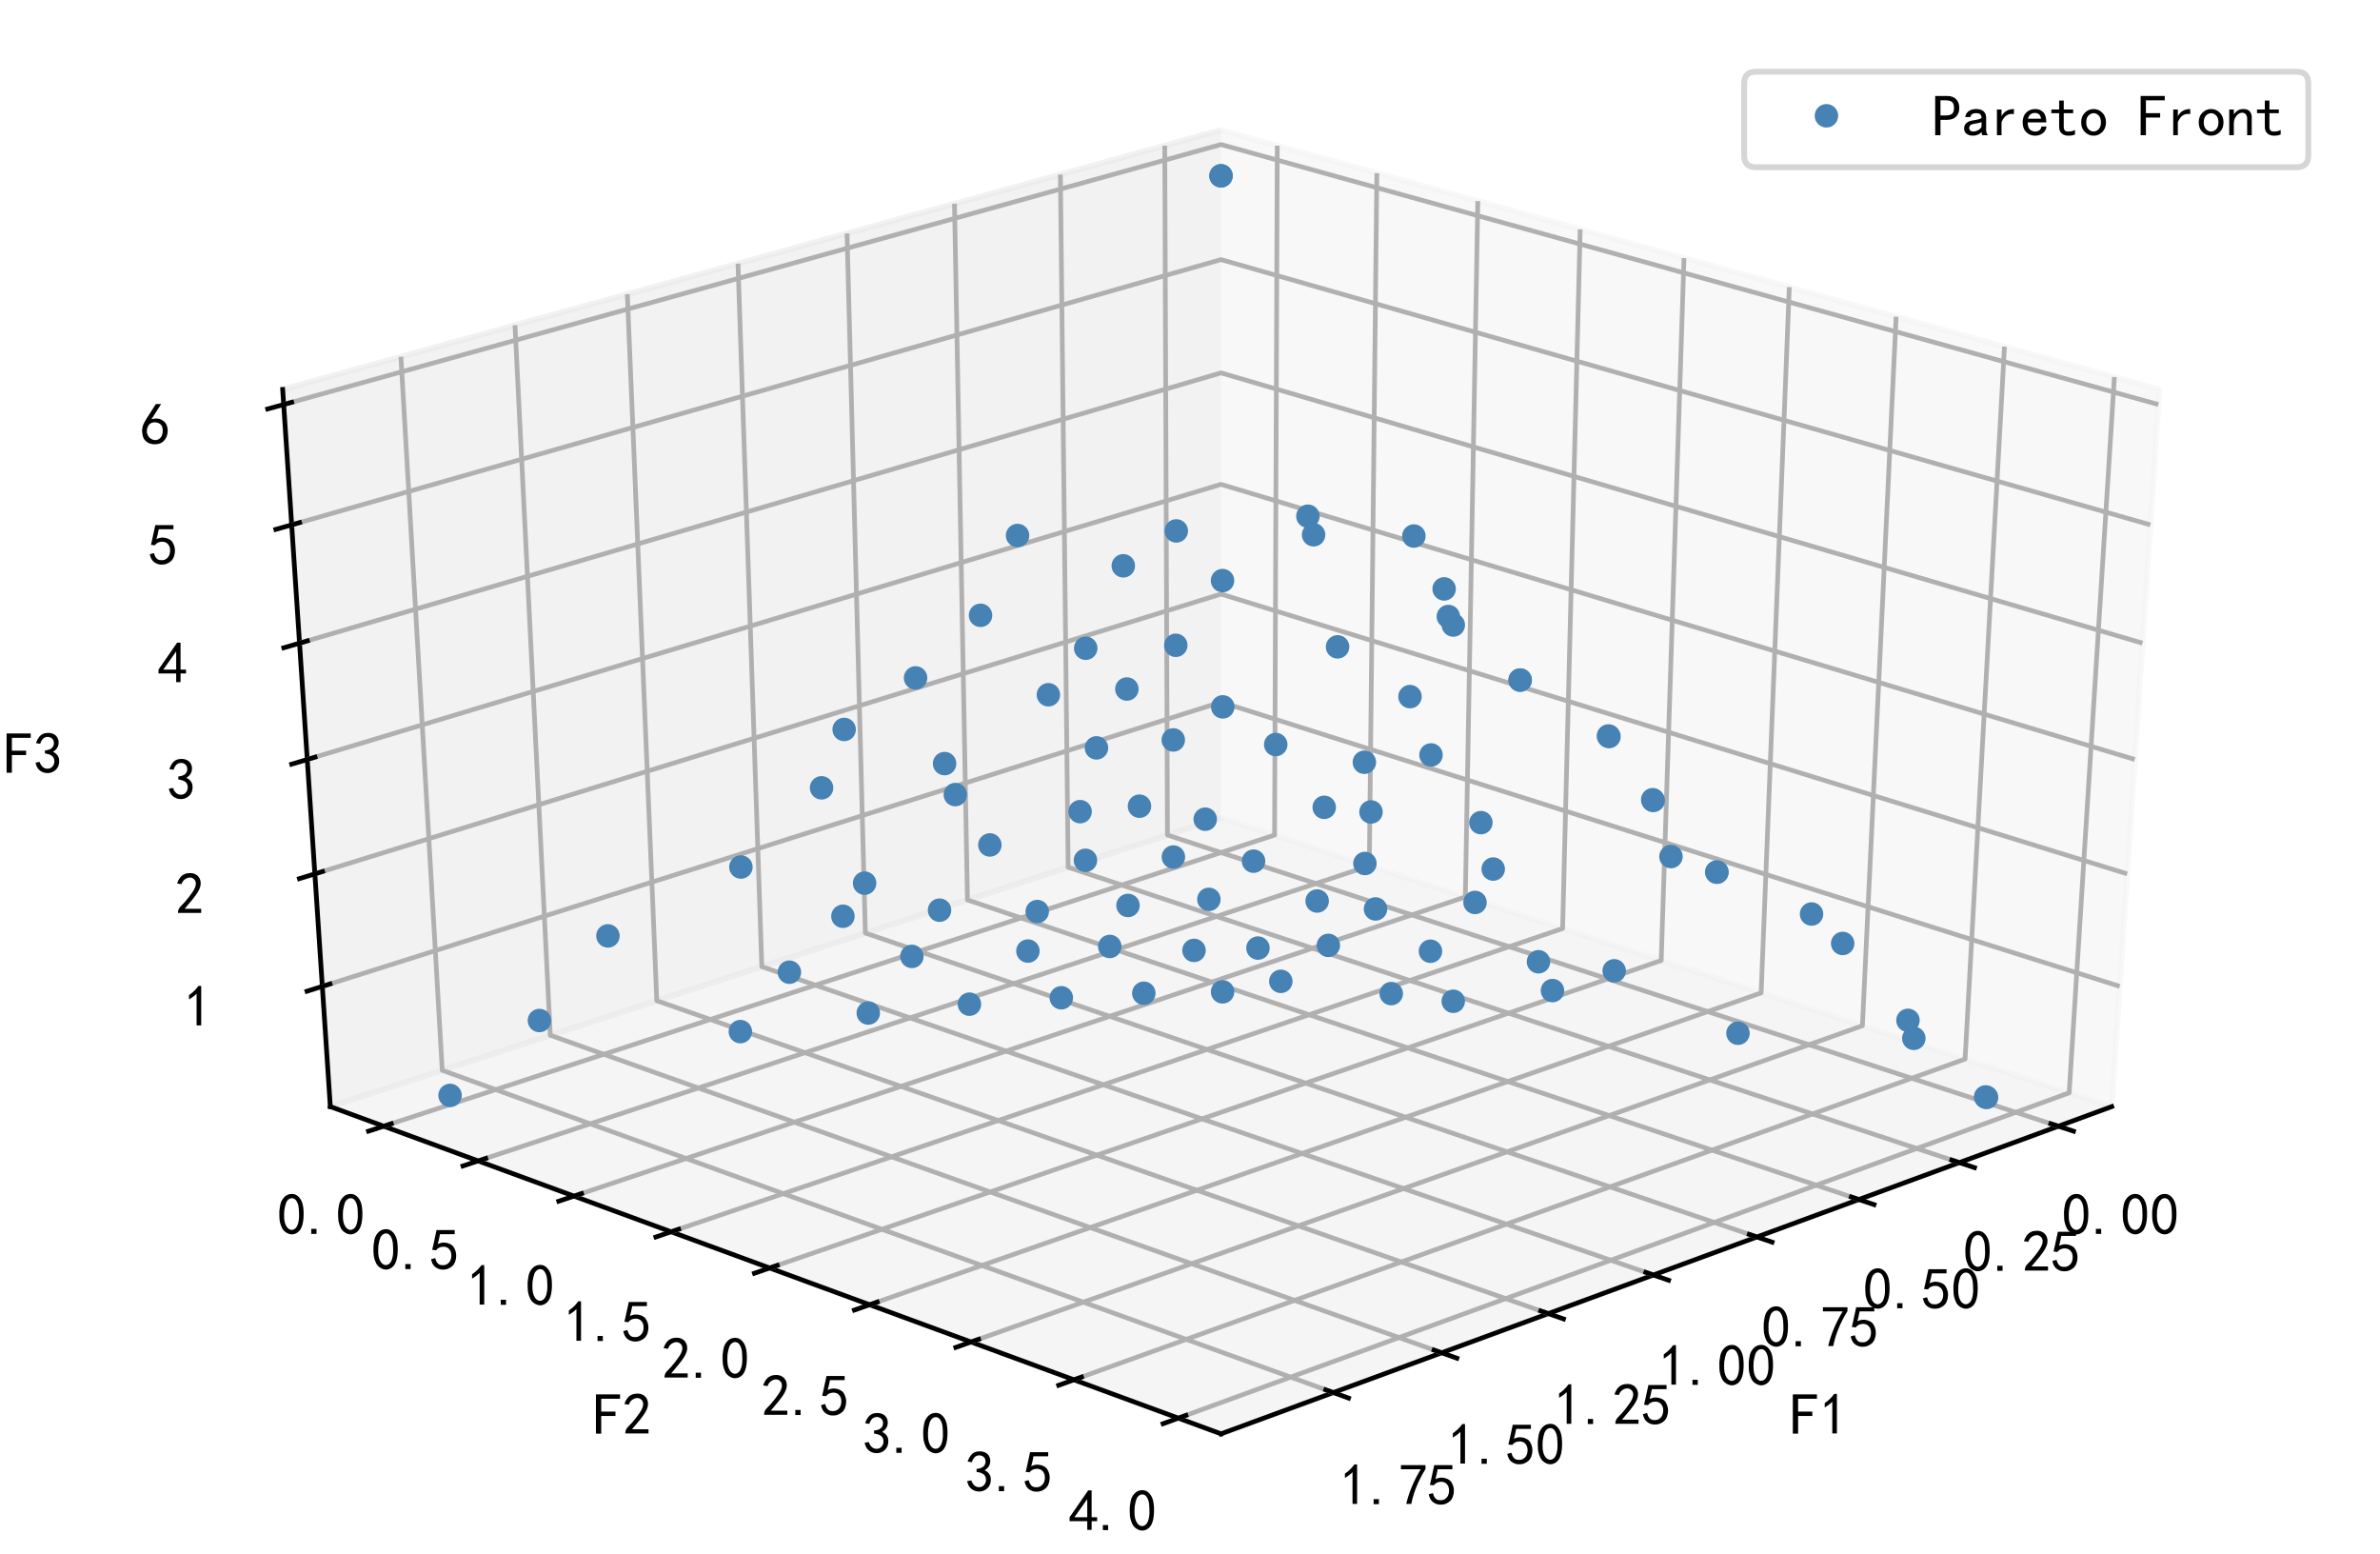 <?xml version="1.0" encoding="utf-8" standalone="no"?>
<!DOCTYPE svg PUBLIC "-//W3C//DTD SVG 1.1//EN"
  "http://www.w3.org/Graphics/SVG/1.1/DTD/svg11.dtd">
<!-- Created with matplotlib (https://matplotlib.org/) -->
<svg height="264.456pt" version="1.1" viewBox="0 0 405 264.456" width="405pt" xmlns="http://www.w3.org/2000/svg" xmlns:xlink="http://www.w3.org/1999/xlink">
 <defs>
  <style type="text/css">
*{stroke-linecap:butt;stroke-linejoin:round;}
  </style>
 </defs>
 <g id="figure_1">
  <g id="patch_1">
   <path d="M 0 264.456 
L 405 264.456 
L 405 0 
L 0 0 
z
" style="fill:#ffffff;"/>
  </g>
  <g id="patch_2">
   <path d="M 7.2 257.256 
L 397.8 257.256 
L 397.8 7.2 
L 7.2 7.2 
z
" style="fill:#ffffff;"/>
  </g>
  <g id="pane3d_1">
   <g id="patch_3">
    <path d="M 207.778 139.114 
L 359.347 188.268 
L 367.452 66.252 
L 207.778 22.131 
" style="fill:#f2f2f2;opacity:0.5;stroke:#f2f2f2;stroke-linejoin:miter;"/>
   </g>
  </g>
  <g id="pane3d_2">
   <g id="patch_4">
    <path d="M 207.778 139.114 
L 56.21 188.268 
L 48.104 66.252 
L 207.778 22.131 
" style="fill:#e6e6e6;opacity:0.5;stroke:#e6e6e6;stroke-linejoin:miter;"/>
   </g>
  </g>
  <g id="pane3d_3">
   <g id="patch_5">
    <path d="M 207.778 139.114 
L 56.21 188.268 
L 207.778 243.94 
L 359.347 188.268 
" style="fill:#ececec;opacity:0.5;stroke:#ececec;stroke-linejoin:miter;"/>
   </g>
  </g>
  <g id="axis3d_1">
   <g id="line2d_1">
    <path d="M 359.347 188.268 
L 207.778 243.94 
" style="fill:none;stroke:#000000;stroke-linecap:square;stroke-width:0.8;"/>
   </g>
   <g id="text_1">
    <!-- F1 -->
    <defs>
     <path d="M 45.703 61.328 
L 13.672 61.328 
L 13.672 39.453 
L 37.891 39.453 
L 37.891 32.031 
L 13.672 32.031 
L 13.672 1.953 
L 4.688 1.953 
L 4.688 68.75 
L 45.703 68.75 
z
" id="SimHei-70"/>
     <path d="M 21.875 56.25 
Q 16.797 51.172 8.984 46.484 
L 8.984 53.906 
Q 18.75 60.547 25 69.531 
L 29.688 69.531 
L 29.688 2.344 
L 21.875 2.344 
z
" id="SimHei-49"/>
    </defs>
    <g transform="translate(304.614 244.104)scale(0.1 -0.1)">
     <use xlink:href="#SimHei-70"/>
     <use x="50" xlink:href="#SimHei-49"/>
    </g>
   </g>
   <g id="Line3DCollection_1">
    <path d="M 350.265 191.604 
L 198.664 142.07 
L 198.204 24.776 
" style="fill:none;stroke:#b0b0b0;stroke-width:0.8;"/>
    <path d="M 333.417 197.793 
L 181.765 147.551 
L 180.444 29.684 
" style="fill:none;stroke:#b0b0b0;stroke-width:0.8;"/>
    <path d="M 316.319 204.073 
L 164.63 153.107 
L 162.425 34.663 
" style="fill:none;stroke:#b0b0b0;stroke-width:0.8;"/>
    <path d="M 298.966 210.447 
L 147.256 158.742 
L 144.14 39.715 
" style="fill:none;stroke:#b0b0b0;stroke-width:0.8;"/>
    <path d="M 281.352 216.916 
L 129.637 164.456 
L 125.583 44.843 
" style="fill:none;stroke:#b0b0b0;stroke-width:0.8;"/>
    <path d="M 263.473 223.483 
L 111.768 170.251 
L 106.75 50.047 
" style="fill:none;stroke:#b0b0b0;stroke-width:0.8;"/>
    <path d="M 245.321 230.15 
L 93.643 176.129 
L 87.632 55.329 
" style="fill:none;stroke:#b0b0b0;stroke-width:0.8;"/>
    <path d="M 226.89 236.92 
L 75.257 182.092 
L 68.225 60.692 
" style="fill:none;stroke:#b0b0b0;stroke-width:0.8;"/>
   </g>
   <g id="xtick_1">
    <g id="line2d_2">
     <path d="M 348.978 191.183 
L 352.845 192.447 
" style="fill:none;stroke:#000000;stroke-linecap:square;stroke-width:0.8;"/>
    </g>
    <g id="text_2">
     <!-- 0.00 -->
     <defs>
      <path d="M 3.125 29.297 
Q 3.906 50 6.438 56.047 
Q 8.984 62.109 13.672 66.016 
Q 18.359 69.922 25.188 69.922 
Q 32.031 69.922 37.109 64.25 
Q 42.188 58.594 43.75 50 
Q 45.312 41.406 44.719 30.266 
Q 44.141 19.141 40.812 12.109 
Q 37.5 5.078 30.859 2.344 
Q 24.219 -0.391 17.578 2.922 
Q 10.938 6.25 8.203 11.719 
Q 5.469 17.188 4.297 23.234 
Q 3.125 29.297 3.906 50 
z
M 12.891 52.734 
Q 10.547 31.25 12.5 22.844 
Q 14.453 14.453 18.938 10.938 
Q 23.438 7.422 28.125 9.562 
Q 32.812 11.719 34.953 18.156 
Q 37.109 24.609 37.109 32.219 
Q 37.109 39.844 36.516 46.094 
Q 35.938 52.344 33 57.422 
Q 30.078 62.5 25.188 62.688 
Q 20.312 62.891 16.594 57.812 
Q 12.891 52.734 10.547 31.25 
z
" id="SimHei-48"/>
      <path d="M 16.797 1.953 
L 7.812 1.953 
L 7.812 10.547 
L 16.797 10.547 
z
" id="SimHei-46"/>
     </defs>
     <g transform="translate(350.875 210.119)scale(0.1 -0.1)">
      <use xlink:href="#SimHei-48"/>
      <use x="50" xlink:href="#SimHei-46"/>
      <use x="100" xlink:href="#SimHei-48"/>
      <use x="150" xlink:href="#SimHei-48"/>
     </g>
    </g>
   </g>
   <g id="xtick_2">
    <g id="line2d_3">
     <path d="M 332.128 197.366 
L 335.998 198.648 
" style="fill:none;stroke:#000000;stroke-linecap:square;stroke-width:0.8;"/>
    </g>
    <g id="text_3">
     <!-- 0.25 -->
     <defs>
      <path d="M 4.688 3.906 
Q 5.078 9.766 10.156 14.453 
Q 15.234 19.141 23.047 29.094 
Q 30.859 39.062 33.203 44.531 
Q 35.547 50 34.953 53.906 
Q 34.375 57.812 31.25 60.344 
Q 28.125 62.891 24.016 62.5 
Q 19.922 62.109 16.203 59.375 
Q 12.5 56.641 10.547 51.172 
L 3.125 52.344 
Q 6.25 61.328 11.125 65.422 
Q 16.016 69.531 22.656 69.922 
Q 26.562 70.312 29.688 69.719 
Q 32.812 69.141 36.125 66.984 
Q 39.453 64.844 41.594 60.547 
Q 43.75 56.25 43.156 50.188 
Q 42.578 44.141 37.109 35.734 
Q 31.641 27.344 16.016 9.375 
L 44.141 9.375 
L 44.141 2.344 
L 4.688 2.344 
z
" id="SimHei-50"/>
      <path d="M 8.594 20.703 
Q 11.328 10.156 17.969 8.984 
Q 24.609 7.812 28.703 10.344 
Q 32.812 12.891 34.562 16.984 
Q 36.328 21.094 36.125 26.172 
Q 35.938 31.25 33.391 34.766 
Q 30.859 38.281 26.953 39.453 
Q 23.047 40.625 18.156 39.453 
Q 13.281 38.281 10.156 33.984 
L 3.516 34.766 
Q 4.297 37.109 10.938 68.359 
L 41.797 68.359 
L 41.797 61.328 
L 16.797 61.328 
Q 14.844 50.781 12.891 44.531 
Q 18.75 47.266 23.828 47.062 
Q 28.906 46.875 33.594 44.719 
Q 38.281 42.578 40.422 38.859 
Q 42.578 35.156 43.547 31.438 
Q 44.531 27.734 44.328 23.438 
Q 44.141 19.141 42.578 14.641 
Q 41.016 10.156 37.891 7.219 
Q 34.766 4.297 30.266 2.531 
Q 25.781 0.781 19.922 1.172 
Q 14.062 1.562 8.781 5.469 
Q 3.516 9.375 1.562 18.75 
z
" id="SimHei-53"/>
     </defs>
     <g transform="translate(334.091 216.398)scale(0.1 -0.1)">
      <use xlink:href="#SimHei-48"/>
      <use x="50" xlink:href="#SimHei-46"/>
      <use x="100" xlink:href="#SimHei-50"/>
      <use x="150" xlink:href="#SimHei-53"/>
     </g>
    </g>
   </g>
   <g id="xtick_3">
    <g id="line2d_4">
     <path d="M 315.029 203.64 
L 318.902 204.941 
" style="fill:none;stroke:#000000;stroke-linecap:square;stroke-width:0.8;"/>
    </g>
    <g id="text_4">
     <!-- 0.50 -->
     <g transform="translate(317.058 222.77)scale(0.1 -0.1)">
      <use xlink:href="#SimHei-48"/>
      <use x="50" xlink:href="#SimHei-46"/>
      <use x="100" xlink:href="#SimHei-53"/>
      <use x="150" xlink:href="#SimHei-48"/>
     </g>
    </g>
   </g>
   <g id="xtick_4">
    <g id="line2d_5">
     <path d="M 297.675 210.007 
L 301.551 211.327 
" style="fill:none;stroke:#000000;stroke-linecap:square;stroke-width:0.8;"/>
    </g>
    <g id="text_5">
     <!-- 0.75 -->
     <defs>
      <path d="M 13.281 2.344 
Q 20.312 32.031 37.891 61.328 
L 4.297 61.328 
L 4.297 68.359 
L 46.094 68.359 
L 46.094 61.719 
Q 27.734 32.031 21.875 2.344 
L 13.281 2.344 
z
" id="SimHei-55"/>
     </defs>
     <g transform="translate(299.771 229.237)scale(0.1 -0.1)">
      <use xlink:href="#SimHei-48"/>
      <use x="50" xlink:href="#SimHei-46"/>
      <use x="100" xlink:href="#SimHei-55"/>
      <use x="150" xlink:href="#SimHei-53"/>
     </g>
    </g>
   </g>
   <g id="xtick_5">
    <g id="line2d_6">
     <path d="M 280.061 216.469 
L 283.939 217.81 
" style="fill:none;stroke:#000000;stroke-linecap:square;stroke-width:0.8;"/>
    </g>
    <g id="text_6">
     <!-- 1.00 -->
     <g transform="translate(282.225 235.801)scale(0.1 -0.1)">
      <use xlink:href="#SimHei-49"/>
      <use x="50" xlink:href="#SimHei-46"/>
      <use x="100" xlink:href="#SimHei-48"/>
      <use x="150" xlink:href="#SimHei-48"/>
     </g>
    </g>
   </g>
   <g id="xtick_6">
    <g id="line2d_7">
     <path d="M 262.181 223.03 
L 266.06 224.391 
" style="fill:none;stroke:#000000;stroke-linecap:square;stroke-width:0.8;"/>
    </g>
    <g id="text_7">
     <!-- 1.25 -->
     <g transform="translate(264.413 242.465)scale(0.1 -0.1)">
      <use xlink:href="#SimHei-49"/>
      <use x="50" xlink:href="#SimHei-46"/>
      <use x="100" xlink:href="#SimHei-50"/>
      <use x="150" xlink:href="#SimHei-53"/>
     </g>
    </g>
   </g>
   <g id="xtick_7">
    <g id="line2d_8">
     <path d="M 244.029 229.69 
L 247.909 231.072 
" style="fill:none;stroke:#000000;stroke-linecap:square;stroke-width:0.8;"/>
    </g>
    <g id="text_8">
     <!-- 1.50 -->
     <g transform="translate(246.329 249.23)scale(0.1 -0.1)">
      <use xlink:href="#SimHei-49"/>
      <use x="50" xlink:href="#SimHei-46"/>
      <use x="100" xlink:href="#SimHei-53"/>
      <use x="150" xlink:href="#SimHei-48"/>
     </g>
    </g>
   </g>
   <g id="xtick_8">
    <g id="line2d_9">
     <path d="M 225.598 236.453 
L 229.478 237.856 
" style="fill:none;stroke:#000000;stroke-linecap:square;stroke-width:0.8;"/>
    </g>
    <g id="text_9">
     <!-- 1.75 -->
     <g transform="translate(227.968 256.099)scale(0.1 -0.1)">
      <use xlink:href="#SimHei-49"/>
      <use x="50" xlink:href="#SimHei-46"/>
      <use x="100" xlink:href="#SimHei-55"/>
      <use x="150" xlink:href="#SimHei-53"/>
     </g>
    </g>
   </g>
  </g>
  <g id="axis3d_2">
   <g id="line2d_10">
    <path d="M 56.21 188.268 
L 207.778 243.94 
" style="fill:none;stroke:#000000;stroke-linecap:square;stroke-width:0.8;"/>
   </g>
   <g id="text_10">
    <!-- F2 -->
    <g transform="translate(100.942 244.104)scale(0.1 -0.1)">
     <use xlink:href="#SimHei-70"/>
     <use x="50" xlink:href="#SimHei-50"/>
    </g>
   </g>
   <g id="Line3DCollection_2">
    <path d="M 217.352 24.776 
L 216.893 142.07 
L 65.291 191.604 
" style="fill:none;stroke:#b0b0b0;stroke-width:0.8;"/>
    <path d="M 234.296 29.458 
L 233.016 147.299 
L 81.366 197.508 
" style="fill:none;stroke:#b0b0b0;stroke-width:0.8;"/>
    <path d="M 251.476 34.205 
L 249.352 152.597 
L 97.667 203.496 
" style="fill:none;stroke:#b0b0b0;stroke-width:0.8;"/>
    <path d="M 268.897 39.019 
L 265.906 157.965 
L 114.199 209.568 
" style="fill:none;stroke:#b0b0b0;stroke-width:0.8;"/>
    <path d="M 286.564 43.901 
L 282.683 163.406 
L 130.968 215.727 
" style="fill:none;stroke:#b0b0b0;stroke-width:0.8;"/>
    <path d="M 304.483 48.852 
L 299.688 168.921 
L 147.979 221.975 
" style="fill:none;stroke:#b0b0b0;stroke-width:0.8;"/>
    <path d="M 322.659 53.875 
L 316.923 174.51 
L 165.236 228.314 
" style="fill:none;stroke:#b0b0b0;stroke-width:0.8;"/>
    <path d="M 341.098 58.969 
L 334.396 180.177 
L 182.746 234.745 
" style="fill:none;stroke:#b0b0b0;stroke-width:0.8;"/>
    <path d="M 359.805 64.139 
L 352.109 185.921 
L 200.514 241.271 
" style="fill:none;stroke:#b0b0b0;stroke-width:0.8;"/>
   </g>
   <g id="xtick_9">
    <g id="line2d_11">
     <path d="M 66.579 191.183 
L 62.712 192.447 
" style="fill:none;stroke:#000000;stroke-linecap:square;stroke-width:0.8;"/>
    </g>
    <g id="text_11">
     <!-- 0.0 -->
     <g transform="translate(47.181 210.119)scale(0.1 -0.1)">
      <use xlink:href="#SimHei-48"/>
      <use x="50" xlink:href="#SimHei-46"/>
      <use x="100" xlink:href="#SimHei-48"/>
     </g>
    </g>
   </g>
   <g id="xtick_10">
    <g id="line2d_12">
     <path d="M 82.654 197.082 
L 78.784 198.363 
" style="fill:none;stroke:#000000;stroke-linecap:square;stroke-width:0.8;"/>
    </g>
    <g id="text_12">
     <!-- 0.5 -->
     <g transform="translate(63.194 216.11)scale(0.1 -0.1)">
      <use xlink:href="#SimHei-48"/>
      <use x="50" xlink:href="#SimHei-46"/>
      <use x="100" xlink:href="#SimHei-53"/>
     </g>
    </g>
   </g>
   <g id="xtick_11">
    <g id="line2d_13">
     <path d="M 98.956 203.063 
L 95.083 204.362 
" style="fill:none;stroke:#000000;stroke-linecap:square;stroke-width:0.8;"/>
    </g>
    <g id="text_13">
     <!-- 1.0 -->
     <g transform="translate(79.433 222.185)scale(0.1 -0.1)">
      <use xlink:href="#SimHei-49"/>
      <use x="50" xlink:href="#SimHei-46"/>
      <use x="100" xlink:href="#SimHei-48"/>
     </g>
    </g>
   </g>
   <g id="xtick_12">
    <g id="line2d_14">
     <path d="M 115.489 209.129 
L 111.614 210.447 
" style="fill:none;stroke:#000000;stroke-linecap:square;stroke-width:0.8;"/>
    </g>
    <g id="text_14">
     <!-- 1.5 -->
     <g transform="translate(95.902 228.346)scale(0.1 -0.1)">
      <use xlink:href="#SimHei-49"/>
      <use x="50" xlink:href="#SimHei-46"/>
      <use x="100" xlink:href="#SimHei-53"/>
     </g>
    </g>
   </g>
   <g id="xtick_13">
    <g id="line2d_15">
     <path d="M 132.259 215.282 
L 128.382 216.619 
" style="fill:none;stroke:#000000;stroke-linecap:square;stroke-width:0.8;"/>
    </g>
    <g id="text_15">
     <!-- 2.0 -->
     <g transform="translate(112.608 234.595)scale(0.1 -0.1)">
      <use xlink:href="#SimHei-50"/>
      <use x="50" xlink:href="#SimHei-46"/>
      <use x="100" xlink:href="#SimHei-48"/>
     </g>
    </g>
   </g>
   <g id="xtick_14">
    <g id="line2d_16">
     <path d="M 149.27 221.524 
L 145.392 222.88 
" style="fill:none;stroke:#000000;stroke-linecap:square;stroke-width:0.8;"/>
    </g>
    <g id="text_16">
     <!-- 2.5 -->
     <g transform="translate(129.554 240.935)scale(0.1 -0.1)">
      <use xlink:href="#SimHei-50"/>
      <use x="50" xlink:href="#SimHei-46"/>
      <use x="100" xlink:href="#SimHei-53"/>
     </g>
    </g>
   </g>
   <g id="xtick_15">
    <g id="line2d_17">
     <path d="M 166.528 227.856 
L 162.649 229.232 
" style="fill:none;stroke:#000000;stroke-linecap:square;stroke-width:0.8;"/>
    </g>
    <g id="text_17">
     <!-- 3.0 -->
     <defs>
      <path d="M 3.906 19.141 
L 10.938 20.312 
Q 12.5 15.234 16.016 11.906 
Q 19.531 8.594 24.797 8.781 
Q 30.078 8.984 33.203 13.078 
Q 36.328 17.188 35.938 22.453 
Q 35.547 27.734 31.828 30.656 
Q 28.125 33.594 19.922 34.766 
L 19.922 39.844 
Q 28.125 40.625 31.828 44.141 
Q 35.547 47.656 35.156 53.312 
Q 34.766 58.984 30.078 61.516 
Q 25.391 64.062 20.109 62.109 
Q 14.844 60.156 11.719 51.172 
L 4.688 52.344 
Q 7.031 59.375 11.125 64.062 
Q 15.234 68.75 22.266 69.531 
Q 29.297 70.312 34.562 67.766 
Q 39.844 65.234 41.984 59.953 
Q 44.141 54.688 42.578 48.438 
Q 41.016 42.188 33.594 37.5 
Q 39.062 35.156 41.984 30.469 
Q 44.922 25.781 43.938 18.156 
Q 42.969 10.547 37.109 5.859 
Q 31.25 1.172 23.828 1.359 
Q 16.406 1.562 10.938 6.047 
Q 5.469 10.547 3.906 19.141 
z
" id="SimHei-51"/>
     </defs>
     <g transform="translate(146.746 247.367)scale(0.1 -0.1)">
      <use xlink:href="#SimHei-51"/>
      <use x="50" xlink:href="#SimHei-46"/>
      <use x="100" xlink:href="#SimHei-48"/>
     </g>
    </g>
   </g>
   <g id="xtick_16">
    <g id="line2d_18">
     <path d="M 184.038 234.28 
L 180.158 235.677 
" style="fill:none;stroke:#000000;stroke-linecap:square;stroke-width:0.8;"/>
    </g>
    <g id="text_18">
     <!-- 3.5 -->
     <g transform="translate(164.19 253.892)scale(0.1 -0.1)">
      <use xlink:href="#SimHei-51"/>
      <use x="50" xlink:href="#SimHei-46"/>
      <use x="100" xlink:href="#SimHei-53"/>
     </g>
    </g>
   </g>
   <g id="xtick_17">
    <g id="line2d_19">
     <path d="M 201.806 240.799 
L 197.925 242.216 
" style="fill:none;stroke:#000000;stroke-linecap:square;stroke-width:0.8;"/>
    </g>
    <g id="text_19">
     <!-- 4.0 -->
     <defs>
      <path d="M 31.25 17.188 
L 1.172 17.188 
L 1.172 23.828 
L 32.812 69.531 
L 38.672 69.531 
L 38.672 23.828 
L 48.047 23.828 
L 48.047 17.188 
L 38.672 17.188 
L 38.672 2.344 
L 31.25 2.344 
z
M 31.25 23.828 
L 31.25 54.688 
L 9.375 23.828 
z
" id="SimHei-52"/>
     </defs>
     <g transform="translate(181.892 260.514)scale(0.1 -0.1)">
      <use xlink:href="#SimHei-52"/>
      <use x="50" xlink:href="#SimHei-46"/>
      <use x="100" xlink:href="#SimHei-48"/>
     </g>
    </g>
   </g>
  </g>
  <g id="axis3d_3">
   <g id="line2d_20">
    <path d="M 56.21 188.268 
L 48.104 66.252 
" style="fill:none;stroke:#000000;stroke-linecap:square;stroke-width:0.8;"/>
   </g>
   <g id="text_20">
    <!-- F3 -->
    <g transform="translate(0.656 131.661)scale(0.1 -0.1)">
     <use xlink:href="#SimHei-70"/>
     <use x="50" xlink:href="#SimHei-51"/>
    </g>
   </g>
   <g id="Line3DCollection_3">
    <path d="M 54.851 167.812 
L 207.778 119.451 
L 360.706 167.812 
" style="fill:none;stroke:#b0b0b0;stroke-width:0.8;"/>
    <path d="M 53.579 148.672 
L 207.778 101.071 
L 361.977 148.672 
" style="fill:none;stroke:#b0b0b0;stroke-width:0.8;"/>
    <path d="M 52.287 129.211 
L 207.778 82.402 
L 363.27 129.211 
" style="fill:none;stroke:#b0b0b0;stroke-width:0.8;"/>
    <path d="M 50.972 109.421 
L 207.778 63.436 
L 364.585 109.421 
" style="fill:none;stroke:#b0b0b0;stroke-width:0.8;"/>
    <path d="M 49.635 89.293 
L 207.778 44.166 
L 365.922 89.293 
" style="fill:none;stroke:#b0b0b0;stroke-width:0.8;"/>
    <path d="M 48.275 68.82 
L 207.778 24.585 
L 367.282 68.82 
" style="fill:none;stroke:#b0b0b0;stroke-width:0.8;"/>
   </g>
   <g id="xtick_18">
    <g id="line2d_21">
     <path d="M 56.15 167.401 
L 52.248 168.635 
" style="fill:none;stroke:#000000;stroke-linecap:square;stroke-width:0.8;"/>
    </g>
    <g id="text_21">
     <!-- 1 -->
     <g transform="translate(31.268 174.687)scale(0.1 -0.1)">
      <use xlink:href="#SimHei-49"/>
     </g>
    </g>
   </g>
   <g id="xtick_19">
    <g id="line2d_22">
     <path d="M 54.89 148.267 
L 50.954 149.482 
" style="fill:none;stroke:#000000;stroke-linecap:square;stroke-width:0.8;"/>
    </g>
    <g id="text_22">
     <!-- 2 -->
     <g transform="translate(29.822 155.547)scale(0.1 -0.1)">
      <use xlink:href="#SimHei-50"/>
     </g>
    </g>
   </g>
   <g id="xtick_20">
    <g id="line2d_23">
     <path d="M 53.609 128.813 
L 49.637 130.008 
" style="fill:none;stroke:#000000;stroke-linecap:square;stroke-width:0.8;"/>
    </g>
    <g id="text_23">
     <!-- 3 -->
     <g transform="translate(28.351 136.086)scale(0.1 -0.1)">
      <use xlink:href="#SimHei-51"/>
     </g>
    </g>
   </g>
   <g id="xtick_21">
    <g id="line2d_24">
     <path d="M 52.307 109.03 
L 48.299 110.205 
" style="fill:none;stroke:#000000;stroke-linecap:square;stroke-width:0.8;"/>
    </g>
    <g id="text_24">
     <!-- 4 -->
     <g transform="translate(26.855 116.296)scale(0.1 -0.1)">
      <use xlink:href="#SimHei-52"/>
     </g>
    </g>
   </g>
   <g id="xtick_22">
    <g id="line2d_25">
     <path d="M 50.982 88.909 
L 46.938 90.063 
" style="fill:none;stroke:#000000;stroke-linecap:square;stroke-width:0.8;"/>
    </g>
    <g id="text_25">
     <!-- 5 -->
     <g transform="translate(25.334 96.168)scale(0.1 -0.1)">
      <use xlink:href="#SimHei-53"/>
     </g>
    </g>
   </g>
   <g id="xtick_23">
    <g id="line2d_26">
     <path d="M 49.634 68.443 
L 45.553 69.575 
" style="fill:none;stroke:#000000;stroke-linecap:square;stroke-width:0.8;"/>
    </g>
    <g id="text_26">
     <!-- 6 -->
     <defs>
      <path d="M 3.516 19.531 
Q 4.297 30.859 6.047 34.766 
Q 7.812 38.672 11.328 44.531 
L 27.344 69.531 
L 36.328 69.531 
L 19.922 43.75 
Q 30.469 46.484 36.719 42.969 
Q 42.969 39.453 45.109 34.953 
Q 47.266 30.469 47.453 25.188 
Q 47.656 19.922 45.891 14.844 
Q 44.141 9.766 39.641 5.656 
Q 35.156 1.562 27.141 1.172 
Q 19.141 0.781 13.469 4.094 
Q 7.812 7.422 5.656 13.469 
Q 3.516 19.531 4.297 30.859 
z
M 12.5 16.016 
Q 19.531 8.594 25.391 8.203 
Q 31.25 7.812 35.156 12.109 
Q 39.062 16.406 39.062 24.609 
Q 39.062 32.812 34.172 35.938 
Q 29.297 39.062 23.234 38.281 
Q 17.188 37.5 14.453 32.422 
Q 11.719 27.344 12.109 21.672 
Q 12.5 16.016 19.531 8.594 
z
" id="SimHei-54"/>
     </defs>
     <g transform="translate(23.786 75.695)scale(0.1 -0.1)">
      <use xlink:href="#SimHei-54"/>
     </g>
    </g>
   </g>
  </g>
  <g id="axes_1">
   <g id="line2d_27">
    <defs>
     <path d="M 0 1.5 
C 0.398 1.5 0.779 1.342 1.061 1.061 
C 1.342 0.779 1.5 0.398 1.5 0 
C 1.5 -0.398 1.342 -0.779 1.061 -1.061 
C 0.779 -1.342 0.398 -1.5 0 -1.5 
C -0.398 -1.5 -0.779 -1.342 -1.061 -1.061 
C -1.342 -0.779 -1.5 -0.398 -1.5 0 
C -1.5 0.398 -1.342 0.779 -1.061 1.061 
C -0.779 1.342 -0.398 1.5 0 1.5 
z
" id="mf59046ad0b" style="stroke:#4682b4;"/>
    </defs>
    <g clip-path="url(#p53ec368153)">
     <use style="fill:#4682b4;stroke:#4682b4;" x="224.138" xlink:href="#mf59046ad0b" y="153.287"/>
     <use style="fill:#4682b4;stroke:#4682b4;" x="203.182" xlink:href="#mf59046ad0b" y="161.695"/>
     <use style="fill:#4682b4;stroke:#4682b4;" x="183.797" xlink:href="#mf59046ad0b" y="138.087"/>
     <use style="fill:#4682b4;stroke:#4682b4;" x="213.315" xlink:href="#mf59046ad0b" y="146.51"/>
     <use style="fill:#4682b4;stroke:#4682b4;" x="76.587" xlink:href="#mf59046ad0b" y="186.365"/>
     <use style="fill:#4682b4;stroke:#4682b4;" x="191.948" xlink:href="#mf59046ad0b" y="154.043"/>
     <use style="fill:#4682b4;stroke:#4682b4;" x="186.584" xlink:href="#mf59046ad0b" y="127.236"/>
     <use style="fill:#4682b4;stroke:#4682b4;" x="194.639" xlink:href="#mf59046ad0b" y="168.981"/>
     <use style="fill:#4682b4;stroke:#4682b4;" x="227.612" xlink:href="#mf59046ad0b" y="110.047"/>
     <use style="fill:#4682b4;stroke:#4682b4;" x="191.15" xlink:href="#mf59046ad0b" y="96.26"/>
     <use style="fill:#4682b4;stroke:#4682b4;" x="176.504" xlink:href="#mf59046ad0b" y="155.081"/>
     <use style="fill:#4682b4;stroke:#4682b4;" x="295.75" xlink:href="#mf59046ad0b" y="175.786"/>
     <use style="fill:#4682b4;stroke:#4682b4;" x="247.297" xlink:href="#mf59046ad0b" y="170.346"/>
     <use style="fill:#4682b4;stroke:#4682b4;" x="139.803" xlink:href="#mf59046ad0b" y="134.033"/>
     <use style="fill:#4682b4;stroke:#4682b4;" x="143.649" xlink:href="#mf59046ad0b" y="124.103"/>
     <use style="fill:#4682b4;stroke:#4682b4;" x="200.081" xlink:href="#mf59046ad0b" y="109.784"/>
     <use style="fill:#4682b4;stroke:#4682b4;" x="178.402" xlink:href="#mf59046ad0b" y="118.199"/>
     <use style="fill:#4682b4;stroke:#4682b4;" x="159.882" xlink:href="#mf59046ad0b" y="154.849"/>
     <use style="fill:#4682b4;stroke:#4682b4;" x="232.173" xlink:href="#mf59046ad0b" y="129.683"/>
     <use style="fill:#4682b4;stroke:#4682b4;" x="258.67" xlink:href="#mf59046ad0b" y="115.697"/>
     <use style="fill:#4682b4;stroke:#4682b4;" x="91.792" xlink:href="#mf59046ad0b" y="173.622"/>
     <use style="fill:#4682b4;stroke:#4682b4;" x="207.778" xlink:href="#mf59046ad0b" y="29.911"/>
     <use style="fill:#4682b4;stroke:#4682b4;" x="208.037" xlink:href="#mf59046ad0b" y="98.774"/>
     <use style="fill:#4682b4;stroke:#4682b4;" x="208.075" xlink:href="#mf59046ad0b" y="120.259"/>
     <use style="fill:#4682b4;stroke:#4682b4;" x="254.097" xlink:href="#mf59046ad0b" y="147.854"/>
     <use style="fill:#4682b4;stroke:#4682b4;" x="226.043" xlink:href="#mf59046ad0b" y="160.837"/>
     <use style="fill:#4682b4;stroke:#4682b4;" x="273.707" xlink:href="#mf59046ad0b" y="125.211"/>
     <use style="fill:#4682b4;stroke:#4682b4;" x="205.09" xlink:href="#mf59046ad0b" y="139.371"/>
     <use style="fill:#4682b4;stroke:#4682b4;" x="232.266" xlink:href="#mf59046ad0b" y="146.906"/>
     <use style="fill:#4682b4;stroke:#4682b4;" x="247.305" xlink:href="#mf59046ad0b" y="106.333"/>
     <use style="fill:#4682b4;stroke:#4682b4;" x="134.332" xlink:href="#mf59046ad0b" y="165.402"/>
     <use style="fill:#4682b4;stroke:#4682b4;" x="147.752" xlink:href="#mf59046ad0b" y="172.349"/>
     <use style="fill:#4682b4;stroke:#4682b4;" x="193.904" xlink:href="#mf59046ad0b" y="137.157"/>
     <use style="fill:#4682b4;stroke:#4682b4;" x="234.066" xlink:href="#mf59046ad0b" y="154.639"/>
     <use style="fill:#4682b4;stroke:#4682b4;" x="184.754" xlink:href="#mf59046ad0b" y="110.285"/>
     <use style="fill:#4682b4;stroke:#4682b4;" x="239.937" xlink:href="#mf59046ad0b" y="118.514"/>
     <use style="fill:#4682b4;stroke:#4682b4;" x="250.999" xlink:href="#mf59046ad0b" y="153.531"/>
     <use style="fill:#4682b4;stroke:#4682b4;" x="126.079" xlink:href="#mf59046ad0b" y="147.507"/>
     <use style="fill:#4682b4;stroke:#4682b4;" x="174.919" xlink:href="#mf59046ad0b" y="161.806"/>
     <use style="fill:#4682b4;stroke:#4682b4;" x="205.714" xlink:href="#mf59046ad0b" y="153.01"/>
     <use style="fill:#4682b4;stroke:#4682b4;" x="223.53" xlink:href="#mf59046ad0b" y="90.98"/>
     <use style="fill:#4682b4;stroke:#4682b4;" x="284.346" xlink:href="#mf59046ad0b" y="145.725"/>
     <use style="fill:#4682b4;stroke:#4682b4;" x="180.602" xlink:href="#mf59046ad0b" y="169.751"/>
     <use style="fill:#4682b4;stroke:#4682b4;" x="245.746" xlink:href="#mf59046ad0b" y="100.191"/>
     <use style="fill:#4682b4;stroke:#4682b4;" x="274.681" xlink:href="#mf59046ad0b" y="165.165"/>
     <use style="fill:#4682b4;stroke:#4682b4;" x="217.956" xlink:href="#mf59046ad0b" y="166.955"/>
     <use style="fill:#4682b4;stroke:#4682b4;" x="233.299" xlink:href="#mf59046ad0b" y="138.141"/>
     <use style="fill:#4682b4;stroke:#4682b4;" x="199.673" xlink:href="#mf59046ad0b" y="145.806"/>
     <use style="fill:#4682b4;stroke:#4682b4;" x="207.778" xlink:href="#mf59046ad0b" y="29.911"/>
     <use style="fill:#4682b4;stroke:#4682b4;" x="261.799" xlink:href="#mf59046ad0b" y="163.627"/>
     <use style="fill:#4682b4;stroke:#4682b4;" x="103.45" xlink:href="#mf59046ad0b" y="159.225"/>
     <use style="fill:#4682b4;stroke:#4682b4;" x="200.162" xlink:href="#mf59046ad0b" y="90.327"/>
     <use style="fill:#4682b4;stroke:#4682b4;" x="199.652" xlink:href="#mf59046ad0b" y="125.885"/>
     <use style="fill:#4682b4;stroke:#4682b4;" x="236.744" xlink:href="#mf59046ad0b" y="169.043"/>
     <use style="fill:#4682b4;stroke:#4682b4;" x="252.001" xlink:href="#mf59046ad0b" y="139.955"/>
     <use style="fill:#4682b4;stroke:#4682b4;" x="264.178" xlink:href="#mf59046ad0b" y="168.53"/>
     <use style="fill:#4682b4;stroke:#4682b4;" x="225.341" xlink:href="#mf59046ad0b" y="137.351"/>
     <use style="fill:#4682b4;stroke:#4682b4;" x="143.439" xlink:href="#mf59046ad0b" y="155.884"/>
     <use style="fill:#4682b4;stroke:#4682b4;" x="338.05" xlink:href="#mf59046ad0b" y="186.708"/>
     <use style="fill:#4682b4;stroke:#4682b4;" x="246.462" xlink:href="#mf59046ad0b" y="104.889"/>
     <use style="fill:#4682b4;stroke:#4682b4;" x="281.321" xlink:href="#mf59046ad0b" y="136.185"/>
     <use style="fill:#4682b4;stroke:#4682b4;" x="162.564" xlink:href="#mf59046ad0b" y="135.187"/>
     <use style="fill:#4682b4;stroke:#4682b4;" x="173.156" xlink:href="#mf59046ad0b" y="91.104"/>
     <use style="fill:#4682b4;stroke:#4682b4;" x="184.709" xlink:href="#mf59046ad0b" y="146.363"/>
     <use style="fill:#4682b4;stroke:#4682b4;" x="217.09" xlink:href="#mf59046ad0b" y="126.667"/>
     <use style="fill:#4682b4;stroke:#4682b4;" x="188.851" xlink:href="#mf59046ad0b" y="161.023"/>
     <use style="fill:#4682b4;stroke:#4682b4;" x="240.601" xlink:href="#mf59046ad0b" y="91.196"/>
     <use style="fill:#4682b4;stroke:#4682b4;" x="125.987" xlink:href="#mf59046ad0b" y="175.51"/>
     <use style="fill:#4682b4;stroke:#4682b4;" x="155.8" xlink:href="#mf59046ad0b" y="115.335"/>
     <use style="fill:#4682b4;stroke:#4682b4;" x="243.513" xlink:href="#mf59046ad0b" y="128.44"/>
     <use style="fill:#4682b4;stroke:#4682b4;" x="281.236" xlink:href="#mf59046ad0b" y="136.057"/>
     <use style="fill:#4682b4;stroke:#4682b4;" x="166.856" xlink:href="#mf59046ad0b" y="104.683"/>
     <use style="fill:#4682b4;stroke:#4682b4;" x="164.969" xlink:href="#mf59046ad0b" y="170.84"/>
     <use style="fill:#4682b4;stroke:#4682b4;" x="243.419" xlink:href="#mf59046ad0b" y="161.833"/>
     <use style="fill:#4682b4;stroke:#4682b4;" x="324.675" xlink:href="#mf59046ad0b" y="173.592"/>
     <use style="fill:#4682b4;stroke:#4682b4;" x="222.561" xlink:href="#mf59046ad0b" y="87.825"/>
     <use style="fill:#4682b4;stroke:#4682b4;" x="273.797" xlink:href="#mf59046ad0b" y="125.31"/>
     <use style="fill:#4682b4;stroke:#4682b4;" x="325.672" xlink:href="#mf59046ad0b" y="176.655"/>
     <use style="fill:#4682b4;stroke:#4682b4;" x="292.156" xlink:href="#mf59046ad0b" y="148.377"/>
     <use style="fill:#4682b4;stroke:#4682b4;" x="308.266" xlink:href="#mf59046ad0b" y="155.503"/>
     <use style="fill:#4682b4;stroke:#4682b4;" x="313.566" xlink:href="#mf59046ad0b" y="160.512"/>
     <use style="fill:#4682b4;stroke:#4682b4;" x="258.695" xlink:href="#mf59046ad0b" y="115.707"/>
     <use style="fill:#4682b4;stroke:#4682b4;" x="147.129" xlink:href="#mf59046ad0b" y="150.253"/>
     <use style="fill:#4682b4;stroke:#4682b4;" x="155.173" xlink:href="#mf59046ad0b" y="162.712"/>
     <use style="fill:#4682b4;stroke:#4682b4;" x="168.444" xlink:href="#mf59046ad0b" y="143.75"/>
     <use style="fill:#4682b4;stroke:#4682b4;" x="292.156" xlink:href="#mf59046ad0b" y="148.377"/>
     <use style="fill:#4682b4;stroke:#4682b4;" x="337.889" xlink:href="#mf59046ad0b" y="186.624"/>
     <use style="fill:#4682b4;stroke:#4682b4;" x="160.739" xlink:href="#mf59046ad0b" y="129.91"/>
     <use style="fill:#4682b4;stroke:#4682b4;" x="191.759" xlink:href="#mf59046ad0b" y="117.223"/>
     <use style="fill:#4682b4;stroke:#4682b4;" x="208.043" xlink:href="#mf59046ad0b" y="168.744"/>
     <use style="fill:#4682b4;stroke:#4682b4;" x="214.064" xlink:href="#mf59046ad0b" y="161.297"/>
    </g>
   </g>
   <g id="legend_1">
    <g id="patch_6">
     <path d="M 298.8 28.45 
L 390.8 28.45 
Q 392.8 28.45 392.8 26.45 
L 392.8 14.2 
Q 392.8 12.2 390.8 12.2 
L 298.8 12.2 
Q 296.8 12.2 296.8 14.2 
L 296.8 26.45 
Q 296.8 28.45 298.8 28.45 
z
" style="fill:#ffffff;opacity:0.8;stroke:#cccccc;stroke-linejoin:miter;"/>
    </g>
    <g id="line2d_28"/>
    <g id="line2d_29">
     <g>
      <use style="fill:#4682b4;stroke:#4682b4;" x="310.8" xlink:href="#mf59046ad0b" y="19.7"/>
     </g>
    </g>
    <g id="text_27">
     <!-- Pareto Front -->
     <defs>
      <path d="M 46.094 48.438 
Q 46.094 39.062 40.625 33.594 
Q 35.156 28.125 25.391 28.125 
L 14.062 28.125 
L 14.062 1.953 
L 5.078 1.953 
L 5.078 68.75 
L 25.391 68.75 
Q 35.156 68.75 40.625 63.281 
Q 46.094 57.812 46.094 48.438 
z
M 37.109 48.438 
Q 37.109 55.859 33.594 58.594 
Q 30.078 61.328 23.047 61.328 
L 14.062 61.328 
L 14.062 35.547 
L 23.047 35.547 
Q 30.078 35.547 33.594 38.281 
Q 37.109 41.016 37.109 48.438 
z
" id="SimHei-80"/>
      <path d="M 44.922 1.953 
L 35.547 1.953 
Q 34.766 2.734 34.375 4.094 
Q 33.984 5.469 33.984 7.422 
Q 31.25 4.297 27.344 2.734 
Q 23.438 1.172 19.141 1.172 
Q 12.891 1.172 8.594 4.297 
Q 4.297 7.422 4.297 13.281 
Q 4.297 19.141 8.203 22.656 
Q 12.109 26.172 20.312 27.344 
Q 25.781 28.125 29.875 29.297 
Q 33.984 30.469 33.984 32.422 
Q 33.984 34.766 32.219 37.109 
Q 30.469 39.453 24.609 39.453 
Q 19.922 39.453 17.766 37.688 
Q 15.625 35.938 14.844 32.812 
L 6.25 32.812 
Q 7.031 39.062 11.906 42.766 
Q 16.797 46.484 24.609 46.484 
Q 33.203 46.484 37.5 42.578 
Q 41.797 38.672 41.797 31.641 
L 41.797 10.156 
Q 41.797 7.812 42.578 5.859 
Q 43.359 3.906 44.922 1.953 
z
M 33.984 16.406 
L 33.984 24.219 
Q 31.641 23.438 29.484 22.844 
Q 27.344 22.266 22.266 21.484 
Q 16.406 20.703 14.641 18.75 
Q 12.891 16.797 12.891 14.062 
Q 12.891 11.719 14.641 9.953 
Q 16.406 8.203 19.922 8.203 
Q 23.438 8.203 27.531 10.156 
Q 31.641 12.109 33.984 16.406 
z
" id="SimHei-97"/>
      <path d="M 39.062 37.891 
Q 31.641 39.062 26.562 35.734 
Q 21.484 32.422 17.969 24.219 
L 17.969 1.953 
L 10.156 1.953 
L 10.156 45.703 
L 17.969 45.703 
L 17.969 34.375 
Q 21.484 40.625 26.75 43.547 
Q 32.031 46.484 39.062 46.484 
z
" id="SimHei-114"/>
      <path d="M 44.531 16.797 
Q 43.75 9.766 38.281 5.469 
Q 32.812 1.172 25.391 1.172 
Q 16.016 1.172 9.953 7.219 
Q 3.906 13.281 3.906 23.828 
Q 3.906 34.375 9.953 40.422 
Q 16.016 46.484 25.391 46.484 
Q 33.594 46.484 38.859 41.203 
Q 44.141 35.938 44.141 23.828 
L 12.5 23.828 
Q 12.5 15.234 16.203 11.719 
Q 19.922 8.203 25.391 8.203 
Q 29.688 8.203 32.422 10.344 
Q 35.156 12.5 35.938 16.797 
z
M 35.156 30.078 
Q 34.375 35.547 31.641 37.688 
Q 28.906 39.844 24.609 39.844 
Q 20.703 39.844 17.578 37.688 
Q 14.453 35.547 12.891 30.078 
z
" id="SimHei-101"/>
      <path d="M 42.969 3.125 
Q 41.016 2.344 38.469 1.75 
Q 35.938 1.172 31.641 1.172 
Q 24.609 1.172 20.312 5.078 
Q 16.016 8.984 16.016 16.016 
L 16.016 39.453 
L 2.734 39.453 
L 2.734 45.703 
L 16.016 45.703 
L 16.016 60.938 
L 23.828 60.938 
L 23.828 45.703 
L 39.844 45.703 
L 39.844 39.453 
L 23.828 39.453 
L 23.828 15.625 
Q 23.828 12.5 25.391 10.344 
Q 26.953 8.203 31.25 8.203 
Q 35.547 8.203 38.281 8.984 
Q 41.016 9.766 42.969 10.938 
z
" id="SimHei-116"/>
      <path d="M 45.703 23.828 
Q 45.703 13.672 39.453 7.422 
Q 33.203 1.172 24.609 1.172 
Q 16.016 1.172 9.766 7.422 
Q 3.516 13.672 3.516 23.828 
Q 3.516 33.984 9.766 40.234 
Q 16.016 46.484 24.609 46.484 
Q 33.203 46.484 39.453 40.234 
Q 45.703 33.984 45.703 23.828 
z
M 37.109 23.828 
Q 37.109 31.641 33.203 35.547 
Q 29.297 39.453 24.609 39.453 
Q 19.922 39.453 16.016 35.547 
Q 12.109 31.641 12.109 23.828 
Q 12.109 16.016 16.016 12.109 
Q 19.922 8.203 24.609 8.203 
Q 29.297 8.203 33.203 12.109 
Q 37.109 16.016 37.109 23.828 
z
" id="SimHei-111"/>
      <path id="SimHei-32"/>
      <path d="M 43.75 1.953 
L 35.938 1.953 
L 35.938 30.078 
Q 35.938 34.766 33.594 37.5 
Q 31.25 40.234 27.344 40.234 
Q 22.266 40.234 17.766 34.953 
Q 13.281 29.688 13.281 21.875 
L 13.281 1.953 
L 5.469 1.953 
L 5.469 45.703 
L 13.281 45.703 
L 13.281 37.5 
Q 16.406 41.797 20.109 44.141 
Q 23.828 46.484 29.688 46.484 
Q 36.719 46.484 40.234 42.578 
Q 43.75 38.672 43.75 32.812 
z
" id="SimHei-110"/>
     </defs>
     <g transform="translate(328.8 23.2)scale(0.1 -0.1)">
      <use xlink:href="#SimHei-80"/>
      <use x="50" xlink:href="#SimHei-97"/>
      <use x="100" xlink:href="#SimHei-114"/>
      <use x="150" xlink:href="#SimHei-101"/>
      <use x="200" xlink:href="#SimHei-116"/>
      <use x="250" xlink:href="#SimHei-111"/>
      <use x="300" xlink:href="#SimHei-32"/>
      <use x="350" xlink:href="#SimHei-70"/>
      <use x="400" xlink:href="#SimHei-114"/>
      <use x="450" xlink:href="#SimHei-111"/>
      <use x="500" xlink:href="#SimHei-110"/>
      <use x="550" xlink:href="#SimHei-116"/>
     </g>
    </g>
   </g>
  </g>
 </g>
 <defs>
  <clipPath id="p53ec368153">
   <rect height="250.056" width="390.6" x="7.2" y="7.2"/>
  </clipPath>
 </defs>
</svg>
